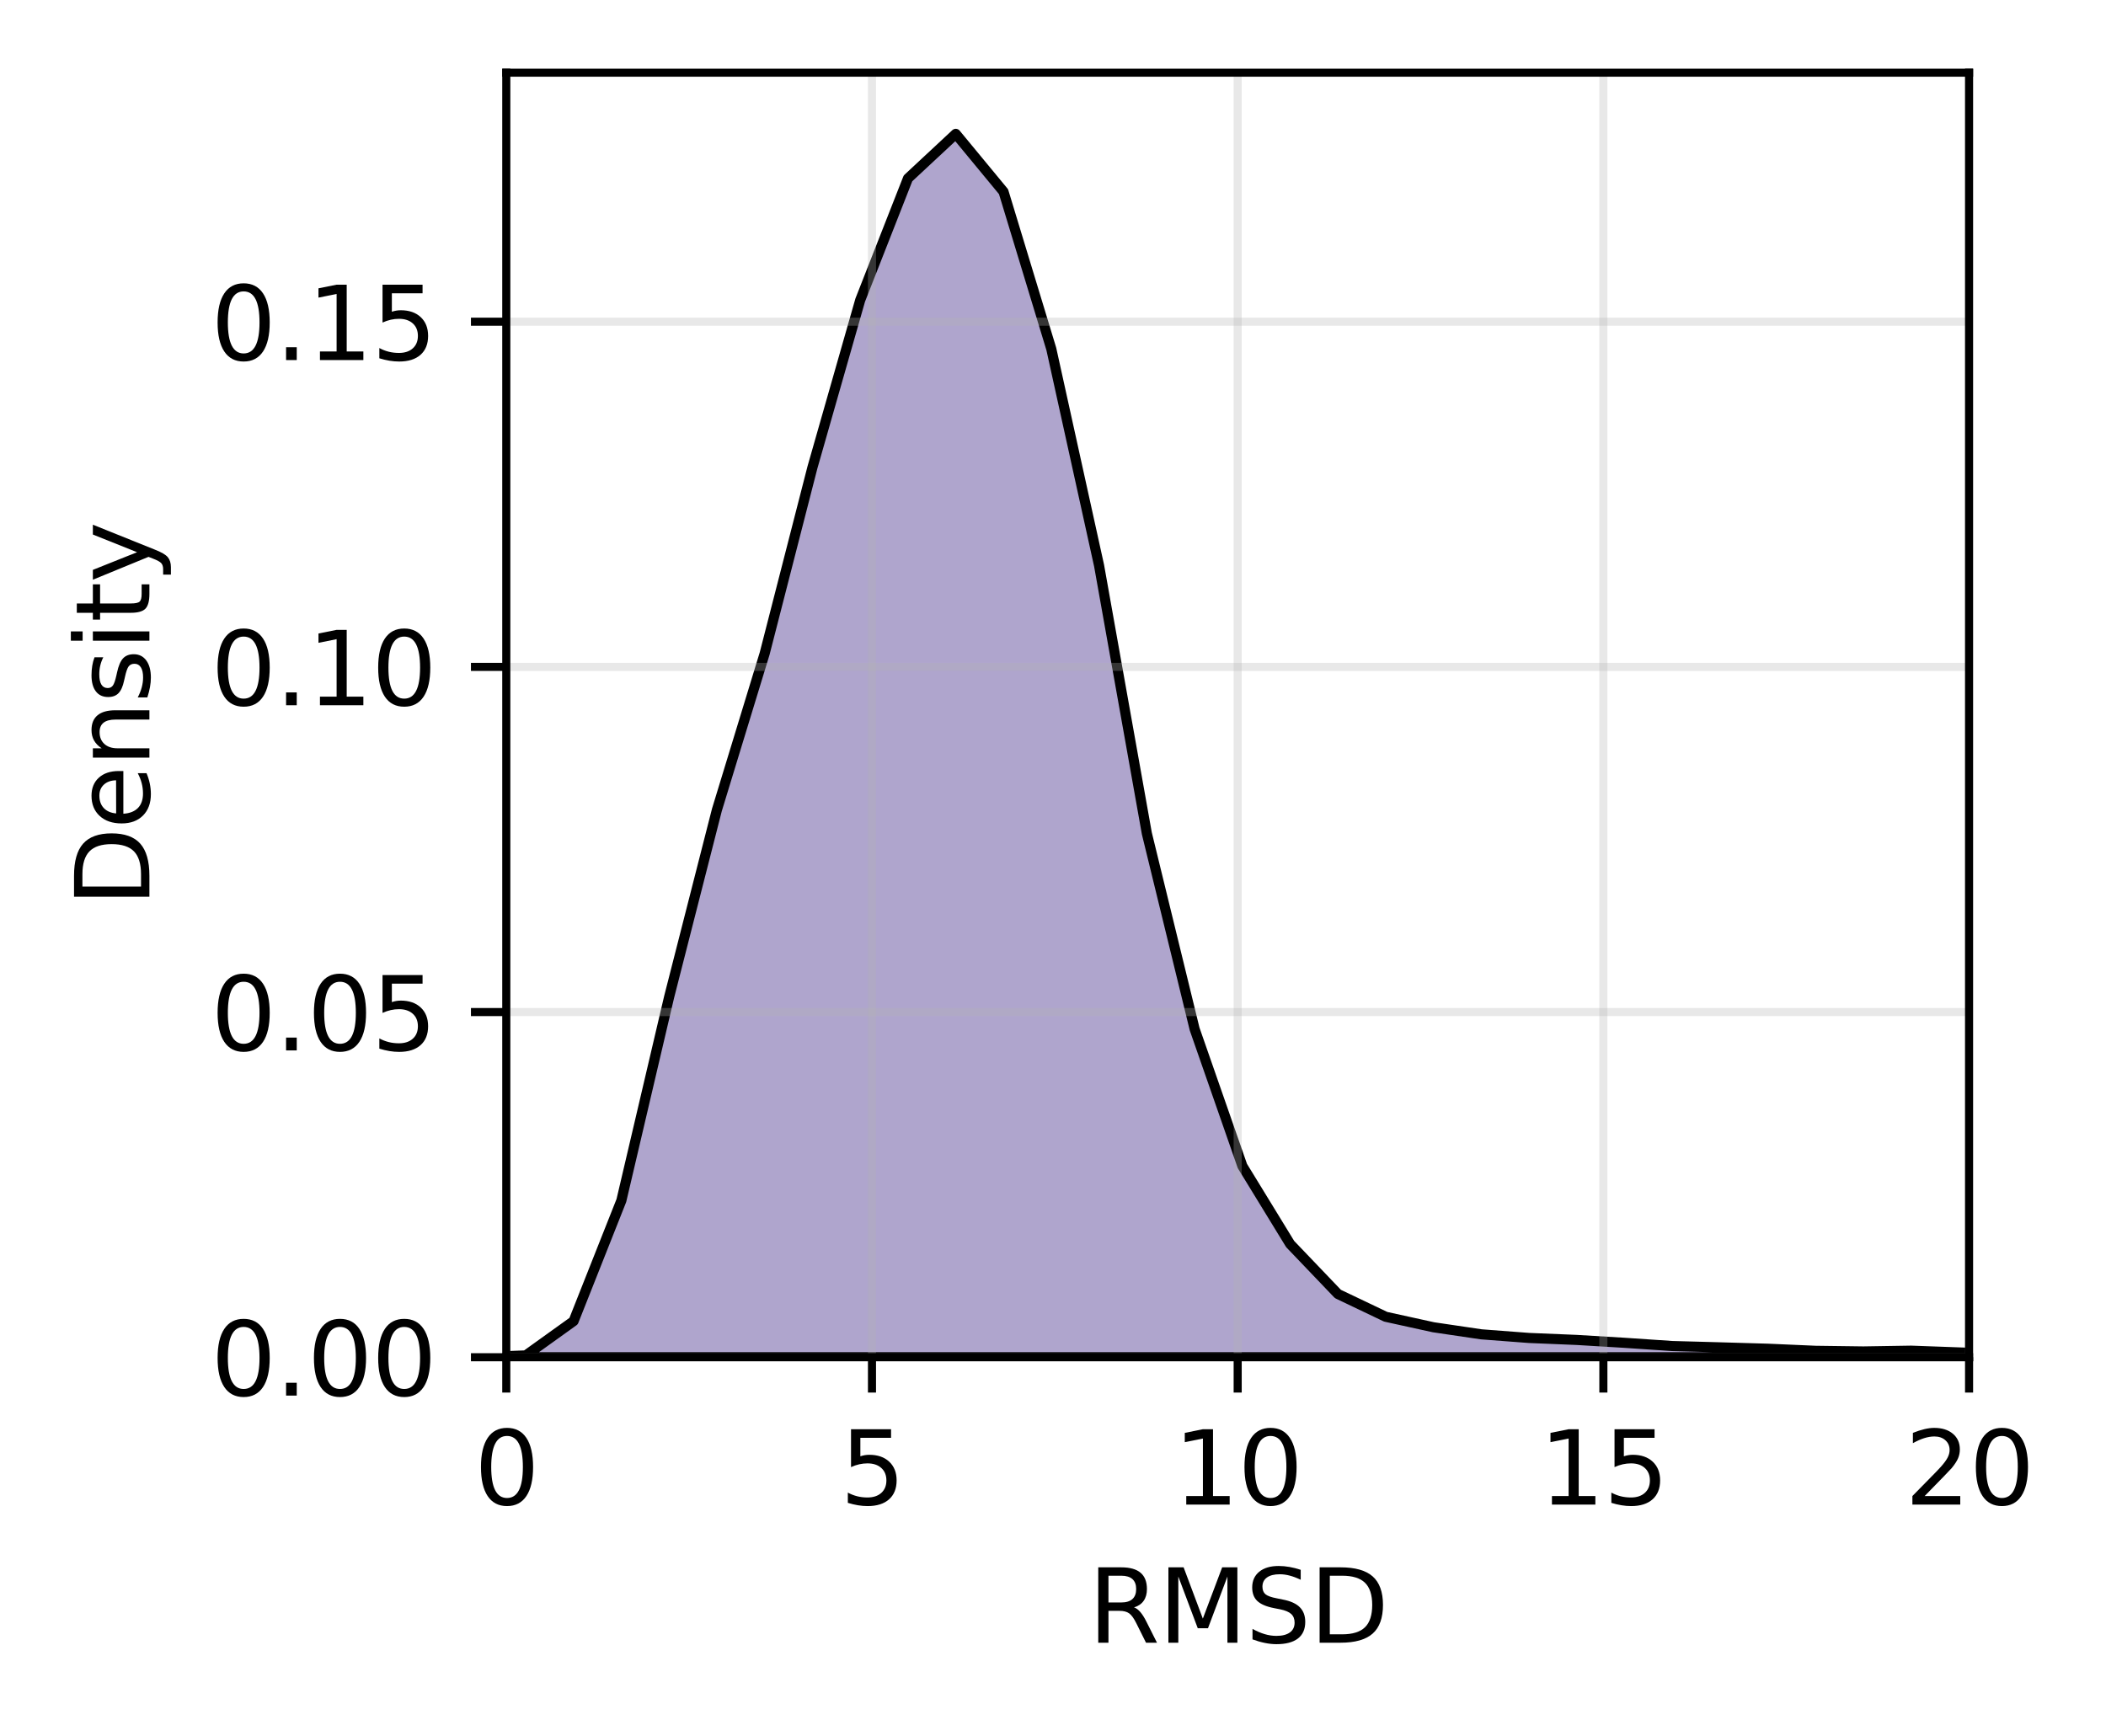 <?xml version="1.0" encoding="utf-8" standalone="no"?>
<!DOCTYPE svg PUBLIC "-//W3C//DTD SVG 1.1//EN"
  "http://www.w3.org/Graphics/SVG/1.1/DTD/svg11.dtd">
<svg xmlns:xlink="http://www.w3.org/1999/xlink" width="208.586pt" height="171.996pt" viewBox="0 0 208.586 171.996" xmlns="http://www.w3.org/2000/svg" version="1.1">
 <defs>
  <style type="text/css">*{stroke-linejoin: round; stroke-linecap: butt}</style>
 </defs>
 <g id="figure_1">
  <g id="patch_1">
   <path d="M 0 171.996 
L 208.586 171.996 
L 208.586 -0 
L 0 -0 
z
" style="fill: #ffffff"/>
  </g>
  <g id="axes_1">
   <g id="patch_2">
    <path d="M 50.144 134.44 
L 195.024 134.44 
L 195.024 7.2 
L 50.144 7.2 
z
" style="fill: #ffffff"/>
   </g>
   <g id="PolyCollection_1">
    <path d="M 47.348 134.44 
L 47.348 134.44 
L 52.079 134.44 
L 56.81 134.44 
L 61.542 134.44 
L 66.273 134.44 
L 71.005 134.44 
L 75.736 134.44 
L 80.467 134.44 
L 85.199 134.44 
L 89.93 134.44 
L 94.662 134.44 
L 99.393 134.44 
L 104.125 134.44 
L 108.856 134.44 
L 113.587 134.44 
L 118.319 134.44 
L 123.05 134.44 
L 127.782 134.44 
L 132.513 134.44 
L 137.245 134.44 
L 141.976 134.44 
L 146.707 134.44 
L 151.439 134.44 
L 156.17 134.44 
L 160.902 134.44 
L 165.633 134.44 
L 170.364 134.44 
L 175.096 134.44 
L 179.827 134.44 
L 184.559 134.44 
L 189.29 134.44 
L 194.022 134.44 
L 198.753 134.44 
L 203.484 134.44 
L 208.216 134.44 
L 212.947 134.44 
L 217.679 134.44 
L 222.41 134.44 
L 227.142 134.44 
L 231.873 134.44 
L 236.604 134.44 
L 241.336 134.44 
L 246.067 134.44 
L 250.799 134.44 
L 255.53 134.44 
L 260.261 134.44 
L 264.993 134.44 
L 269.724 134.44 
L 274.456 134.44 
L 279.187 134.44 
L 283.919 134.44 
L 288.65 134.44 
L 293.381 134.44 
L 298.113 134.44 
L 302.844 134.44 
L 307.576 134.44 
L 312.307 134.44 
L 317.039 134.44 
L 321.77 134.44 
L 326.501 134.44 
L 331.233 134.44 
L 335.964 134.44 
L 340.696 134.44 
L 345.427 134.44 
L 350.158 134.44 
L 354.89 134.44 
L 359.621 134.44 
L 364.353 134.44 
L 369.084 134.44 
L 373.816 134.44 
L 378.547 134.44 
L 383.278 134.44 
L 388.01 134.44 
L 392.741 134.44 
L 397.473 134.44 
L 402.204 134.44 
L 406.936 134.44 
L 411.667 134.44 
L 416.398 134.44 
L 421.13 134.44 
L 425.861 134.44 
L 430.593 134.44 
L 435.324 134.44 
L 440.055 134.44 
L 444.787 134.44 
L 449.518 134.44 
L 454.25 134.44 
L 458.981 134.44 
L 463.713 134.44 
L 468.444 134.44 
L 473.175 134.44 
L 477.907 134.44 
L 482.638 134.44 
L 487.37 134.44 
L 492.101 134.44 
L 496.832 134.44 
L 501.564 134.44 
L 506.295 134.44 
L 511.027 134.44 
L 515.758 134.44 
L 520.49 134.44 
L 525.221 134.44 
L 529.952 134.44 
L 534.684 134.44 
L 539.415 134.44 
L 544.147 134.44 
L 548.878 134.44 
L 553.61 134.44 
L 558.341 134.44 
L 563.072 134.44 
L 567.804 134.44 
L 572.535 134.44 
L 577.267 134.44 
L 581.998 134.44 
L 586.729 134.44 
L 591.461 134.44 
L 596.192 134.44 
L 600.924 134.44 
L 605.655 134.44 
L 610.387 134.44 
L 615.118 134.44 
L 619.849 134.44 
L 624.581 134.44 
L 629.312 134.44 
L 634.044 134.44 
L 638.775 134.44 
L 643.507 134.44 
L 648.238 134.44 
L 652.969 134.44 
L 657.701 134.44 
L 662.432 134.44 
L 667.164 134.44 
L 671.895 134.44 
L 676.626 134.44 
L 681.358 134.44 
L 686.089 134.44 
L 690.821 134.44 
L 695.552 134.44 
L 700.284 134.44 
L 705.015 134.44 
L 709.746 134.44 
L 714.478 134.44 
L 719.209 134.44 
L 723.941 134.44 
L 728.672 134.44 
L 733.404 134.44 
L 738.135 134.44 
L 742.866 134.44 
L 747.598 134.44 
L 752.329 134.44 
L 757.061 134.44 
L 761.792 134.44 
L 766.523 134.44 
L 771.255 134.44 
L 775.986 134.44 
L 780.718 134.44 
L 785.449 134.44 
L 790.181 134.44 
L 794.912 134.44 
L 799.643 134.44 
L 804.375 134.44 
L 809.106 134.44 
L 813.838 134.44 
L 818.569 134.44 
L 823.301 134.44 
L 828.032 134.44 
L 832.763 134.44 
L 837.495 134.44 
L 842.226 134.44 
L 846.958 134.44 
L 851.689 134.44 
L 856.42 134.44 
L 861.152 134.44 
L 865.883 134.44 
L 870.615 134.44 
L 875.346 134.44 
L 880.078 134.44 
L 884.809 134.44 
L 889.54 134.44 
L 894.272 134.44 
L 899.003 134.44 
L 903.735 134.44 
L 908.466 134.44 
L 913.198 134.44 
L 917.929 134.44 
L 922.66 134.44 
L 927.392 134.44 
L 932.123 134.44 
L 936.855 134.44 
L 941.586 134.44 
L 946.317 134.44 
L 951.049 134.44 
L 955.78 134.44 
L 960.512 134.44 
L 965.243 134.44 
L 969.975 134.44 
L 974.706 134.44 
L 979.437 134.44 
L 984.169 134.44 
L 988.9 134.44 
L 988.9 134.44 
L 988.9 134.44 
L 984.169 134.434 
L 979.437 134.44 
L 974.706 134.44 
L 969.975 134.44 
L 965.243 134.44 
L 960.512 134.44 
L 955.78 134.44 
L 951.049 134.44 
L 946.317 134.44 
L 941.586 134.44 
L 936.855 134.44 
L 932.123 134.44 
L 927.392 134.44 
L 922.66 134.44 
L 917.929 134.44 
L 913.198 134.44 
L 908.466 134.44 
L 903.735 134.44 
L 899.003 134.44 
L 894.272 134.44 
L 889.54 134.44 
L 884.809 134.44 
L 880.078 134.44 
L 875.346 134.44 
L 870.615 134.44 
L 865.883 134.44 
L 861.152 134.44 
L 856.42 134.44 
L 851.689 134.44 
L 846.958 134.44 
L 842.226 134.44 
L 837.495 134.44 
L 832.763 134.44 
L 828.032 134.44 
L 823.301 134.44 
L 818.569 134.44 
L 813.838 134.44 
L 809.106 134.44 
L 804.375 134.44 
L 799.643 134.44 
L 794.912 134.44 
L 790.181 134.44 
L 785.449 134.44 
L 780.718 134.44 
L 775.986 134.44 
L 771.255 134.44 
L 766.523 134.44 
L 761.792 134.44 
L 757.061 134.44 
L 752.329 134.44 
L 747.598 134.44 
L 742.866 134.44 
L 738.135 134.44 
L 733.404 134.44 
L 728.672 134.44 
L 723.941 134.44 
L 719.209 134.44 
L 714.478 134.44 
L 709.746 134.44 
L 705.015 134.44 
L 700.284 134.44 
L 695.552 134.44 
L 690.821 134.44 
L 686.089 134.44 
L 681.358 134.44 
L 676.626 134.44 
L 671.895 134.44 
L 667.164 134.44 
L 662.432 134.44 
L 657.701 134.44 
L 652.969 134.44 
L 648.238 134.44 
L 643.507 134.44 
L 638.775 134.44 
L 634.044 134.44 
L 629.312 134.44 
L 624.581 134.44 
L 619.849 134.44 
L 615.118 134.44 
L 610.387 134.44 
L 605.655 134.434 
L 600.924 134.439 
L 596.192 134.44 
L 591.461 134.44 
L 586.729 134.44 
L 581.998 134.44 
L 577.267 134.44 
L 572.535 134.44 
L 567.804 134.44 
L 563.072 134.44 
L 558.341 134.434 
L 553.61 134.436 
L 548.878 134.438 
L 544.147 134.435 
L 539.415 134.434 
L 534.684 134.435 
L 529.952 134.44 
L 525.221 134.44 
L 520.49 134.44 
L 515.758 134.44 
L 511.027 134.44 
L 506.295 134.439 
L 501.564 134.435 
L 496.832 134.44 
L 492.101 134.44 
L 487.37 134.433 
L 482.638 134.434 
L 477.907 134.433 
L 473.175 134.44 
L 468.444 134.44 
L 463.713 134.436 
L 458.981 134.438 
L 454.25 134.437 
L 449.518 134.437 
L 444.787 134.44 
L 440.055 134.434 
L 435.324 134.433 
L 430.593 134.435 
L 425.861 134.423 
L 421.13 134.43 
L 416.398 134.436 
L 411.667 134.425 
L 406.936 134.426 
L 402.204 134.437 
L 397.473 134.428 
L 392.741 134.431 
L 388.01 134.439 
L 383.278 134.435 
L 378.547 134.432 
L 373.816 134.425 
L 369.084 134.434 
L 364.353 134.436 
L 359.621 134.428 
L 354.89 134.418 
L 350.158 134.432 
L 345.427 134.427 
L 340.696 134.424 
L 335.964 134.416 
L 331.233 134.405 
L 326.501 134.417 
L 321.77 134.397 
L 317.039 134.391 
L 312.307 134.394 
L 307.576 134.402 
L 302.844 134.429 
L 298.113 134.409 
L 293.381 134.421 
L 288.65 134.405 
L 283.919 134.371 
L 279.187 134.386 
L 274.456 134.37 
L 269.724 134.383 
L 264.993 134.356 
L 260.261 134.391 
L 255.53 134.369 
L 250.799 134.349 
L 246.067 134.339 
L 241.336 134.378 
L 236.604 134.35 
L 231.873 134.292 
L 227.142 134.275 
L 222.41 134.28 
L 217.679 134.283 
L 212.947 134.211 
L 208.216 134.192 
L 203.484 134.222 
L 198.753 134.133 
L 194.022 133.962 
L 189.29 133.79 
L 184.559 133.866 
L 179.827 133.803 
L 175.096 133.597 
L 170.364 133.46 
L 165.633 133.33 
L 160.902 133.011 
L 156.17 132.726 
L 151.439 132.53 
L 146.707 132.17 
L 141.976 131.471 
L 137.245 130.432 
L 132.513 128.175 
L 127.782 123.227 
L 123.05 115.498 
L 118.319 101.928 
L 113.587 82.551 
L 108.856 56.019 
L 104.125 34.565 
L 99.393 18.987 
L 94.662 13.259 
L 89.93 17.668 
L 85.199 29.724 
L 80.467 46.296 
L 75.736 64.728 
L 71.005 80.221 
L 66.273 98.752 
L 61.542 118.919 
L 56.81 130.863 
L 52.079 134.258 
L 47.348 134.44 
z
" clip-path="url(#pa66db51c6d)" style="fill: #8e7fb8; fill-opacity: 0.7; stroke: #000000"/>
   </g>
   <g id="matplotlib.axis_1">
    <g id="xtick_1">
     <g id="line2d_1">
      <path d="M 50.144 134.44 
L 50.144 7.2 
" clip-path="url(#pa66db51c6d)" style="fill: none; stroke: #b0b0b0; stroke-opacity: 0.3; stroke-width: 0.8; stroke-linecap: square"/>
     </g>
     <g id="line2d_2">
      <defs>
       <path id="m7684daf74a" d="M 0 0 
L 0 3.5 
" style="stroke: #000000; stroke-width: 0.8"/>
      </defs>
      <g>
       <use xlink:href="#m7684daf74a" x="50.144" y="134.44" style="stroke: #000000; stroke-width: 0.8"/>
      </g>
     </g>
     <g id="text_1">
      <!-- 0 -->
      <g transform="translate(46.962 149.038) scale(0.1 -0.1)">
       <defs>
        <path id="DejaVuSans-30" d="M 2034 4250 
Q 1547 4250 1301 3770 
Q 1056 3291 1056 2328 
Q 1056 1369 1301 889 
Q 1547 409 2034 409 
Q 2525 409 2770 889 
Q 3016 1369 3016 2328 
Q 3016 3291 2770 3770 
Q 2525 4250 2034 4250 
z
M 2034 4750 
Q 2819 4750 3233 4129 
Q 3647 3509 3647 2328 
Q 3647 1150 3233 529 
Q 2819 -91 2034 -91 
Q 1250 -91 836 529 
Q 422 1150 422 2328 
Q 422 3509 836 4129 
Q 1250 4750 2034 4750 
z
" transform="scale(0.016)"/>
       </defs>
       <use xlink:href="#DejaVuSans-30"/>
      </g>
     </g>
    </g>
    <g id="xtick_2">
     <g id="line2d_3">
      <path d="M 86.364 134.44 
L 86.364 7.2 
" clip-path="url(#pa66db51c6d)" style="fill: none; stroke: #b0b0b0; stroke-opacity: 0.3; stroke-width: 0.8; stroke-linecap: square"/>
     </g>
     <g id="line2d_4">
      <g>
       <use xlink:href="#m7684daf74a" x="86.364" y="134.44" style="stroke: #000000; stroke-width: 0.8"/>
      </g>
     </g>
     <g id="text_2">
      <!-- 5 -->
      <g transform="translate(83.183 149.038) scale(0.1 -0.1)">
       <defs>
        <path id="DejaVuSans-35" d="M 691 4666 
L 3169 4666 
L 3169 4134 
L 1269 4134 
L 1269 2991 
Q 1406 3038 1543 3061 
Q 1681 3084 1819 3084 
Q 2600 3084 3056 2656 
Q 3513 2228 3513 1497 
Q 3513 744 3044 326 
Q 2575 -91 1722 -91 
Q 1428 -91 1123 -41 
Q 819 9 494 109 
L 494 744 
Q 775 591 1075 516 
Q 1375 441 1709 441 
Q 2250 441 2565 725 
Q 2881 1009 2881 1497 
Q 2881 1984 2565 2268 
Q 2250 2553 1709 2553 
Q 1456 2553 1204 2497 
Q 953 2441 691 2322 
L 691 4666 
z
" transform="scale(0.016)"/>
       </defs>
       <use xlink:href="#DejaVuSans-35"/>
      </g>
     </g>
    </g>
    <g id="xtick_3">
     <g id="line2d_5">
      <path d="M 122.584 134.44 
L 122.584 7.2 
" clip-path="url(#pa66db51c6d)" style="fill: none; stroke: #b0b0b0; stroke-opacity: 0.3; stroke-width: 0.8; stroke-linecap: square"/>
     </g>
     <g id="line2d_6">
      <g>
       <use xlink:href="#m7684daf74a" x="122.584" y="134.44" style="stroke: #000000; stroke-width: 0.8"/>
      </g>
     </g>
     <g id="text_3">
      <!-- 10 -->
      <g transform="translate(116.221 149.038) scale(0.1 -0.1)">
       <defs>
        <path id="DejaVuSans-31" d="M 794 531 
L 1825 531 
L 1825 4091 
L 703 3866 
L 703 4441 
L 1819 4666 
L 2450 4666 
L 2450 531 
L 3481 531 
L 3481 0 
L 794 0 
L 794 531 
z
" transform="scale(0.016)"/>
       </defs>
       <use xlink:href="#DejaVuSans-31"/>
       <use xlink:href="#DejaVuSans-30" x="63.623"/>
      </g>
     </g>
    </g>
    <g id="xtick_4">
     <g id="line2d_7">
      <path d="M 158.804 134.44 
L 158.804 7.2 
" clip-path="url(#pa66db51c6d)" style="fill: none; stroke: #b0b0b0; stroke-opacity: 0.3; stroke-width: 0.8; stroke-linecap: square"/>
     </g>
     <g id="line2d_8">
      <g>
       <use xlink:href="#m7684daf74a" x="158.804" y="134.44" style="stroke: #000000; stroke-width: 0.8"/>
      </g>
     </g>
     <g id="text_4">
      <!-- 15 -->
      <g transform="translate(152.441 149.038) scale(0.1 -0.1)">
       <use xlink:href="#DejaVuSans-31"/>
       <use xlink:href="#DejaVuSans-35" x="63.623"/>
      </g>
     </g>
    </g>
    <g id="xtick_5">
     <g id="line2d_9">
      <path d="M 195.024 134.44 
L 195.024 7.2 
" clip-path="url(#pa66db51c6d)" style="fill: none; stroke: #b0b0b0; stroke-opacity: 0.3; stroke-width: 0.8; stroke-linecap: square"/>
     </g>
     <g id="line2d_10">
      <g>
       <use xlink:href="#m7684daf74a" x="195.024" y="134.44" style="stroke: #000000; stroke-width: 0.8"/>
      </g>
     </g>
     <g id="text_5">
      <!-- 20 -->
      <g transform="translate(188.661 149.038) scale(0.1 -0.1)">
       <defs>
        <path id="DejaVuSans-32" d="M 1228 531 
L 3431 531 
L 3431 0 
L 469 0 
L 469 531 
Q 828 903 1448 1529 
Q 2069 2156 2228 2338 
Q 2531 2678 2651 2914 
Q 2772 3150 2772 3378 
Q 2772 3750 2511 3984 
Q 2250 4219 1831 4219 
Q 1534 4219 1204 4116 
Q 875 4013 500 3803 
L 500 4441 
Q 881 4594 1212 4672 
Q 1544 4750 1819 4750 
Q 2544 4750 2975 4387 
Q 3406 4025 3406 3419 
Q 3406 3131 3298 2873 
Q 3191 2616 2906 2266 
Q 2828 2175 2409 1742 
Q 1991 1309 1228 531 
z
" transform="scale(0.016)"/>
       </defs>
       <use xlink:href="#DejaVuSans-32"/>
       <use xlink:href="#DejaVuSans-30" x="63.623"/>
      </g>
     </g>
    </g>
    <g id="text_6">
     <!-- RMSD -->
     <g transform="translate(107.771 162.717) scale(0.1 -0.1)">
      <defs>
       <path id="DejaVuSans-52" d="M 2841 2188 
Q 3044 2119 3236 1894 
Q 3428 1669 3622 1275 
L 4263 0 
L 3584 0 
L 2988 1197 
Q 2756 1666 2539 1819 
Q 2322 1972 1947 1972 
L 1259 1972 
L 1259 0 
L 628 0 
L 628 4666 
L 2053 4666 
Q 2853 4666 3247 4331 
Q 3641 3997 3641 3322 
Q 3641 2881 3436 2590 
Q 3231 2300 2841 2188 
z
M 1259 4147 
L 1259 2491 
L 2053 2491 
Q 2509 2491 2742 2702 
Q 2975 2913 2975 3322 
Q 2975 3731 2742 3939 
Q 2509 4147 2053 4147 
L 1259 4147 
z
" transform="scale(0.016)"/>
       <path id="DejaVuSans-4d" d="M 628 4666 
L 1569 4666 
L 2759 1491 
L 3956 4666 
L 4897 4666 
L 4897 0 
L 4281 0 
L 4281 4097 
L 3078 897 
L 2444 897 
L 1241 4097 
L 1241 0 
L 628 0 
L 628 4666 
z
" transform="scale(0.016)"/>
       <path id="DejaVuSans-53" d="M 3425 4513 
L 3425 3897 
Q 3066 4069 2747 4153 
Q 2428 4238 2131 4238 
Q 1616 4238 1336 4038 
Q 1056 3838 1056 3469 
Q 1056 3159 1242 3001 
Q 1428 2844 1947 2747 
L 2328 2669 
Q 3034 2534 3370 2195 
Q 3706 1856 3706 1288 
Q 3706 609 3251 259 
Q 2797 -91 1919 -91 
Q 1588 -91 1214 -16 
Q 841 59 441 206 
L 441 856 
Q 825 641 1194 531 
Q 1563 422 1919 422 
Q 2459 422 2753 634 
Q 3047 847 3047 1241 
Q 3047 1584 2836 1778 
Q 2625 1972 2144 2069 
L 1759 2144 
Q 1053 2284 737 2584 
Q 422 2884 422 3419 
Q 422 4038 858 4394 
Q 1294 4750 2059 4750 
Q 2388 4750 2728 4690 
Q 3069 4631 3425 4513 
z
" transform="scale(0.016)"/>
       <path id="DejaVuSans-44" d="M 1259 4147 
L 1259 519 
L 2022 519 
Q 2988 519 3436 956 
Q 3884 1394 3884 2338 
Q 3884 3275 3436 3711 
Q 2988 4147 2022 4147 
L 1259 4147 
z
M 628 4666 
L 1925 4666 
Q 3281 4666 3915 4102 
Q 4550 3538 4550 2338 
Q 4550 1131 3912 565 
Q 3275 0 1925 0 
L 628 0 
L 628 4666 
z
" transform="scale(0.016)"/>
      </defs>
      <use xlink:href="#DejaVuSans-52"/>
      <use xlink:href="#DejaVuSans-4d" x="69.482"/>
      <use xlink:href="#DejaVuSans-53" x="155.762"/>
      <use xlink:href="#DejaVuSans-44" x="219.238"/>
     </g>
    </g>
   </g>
   <g id="matplotlib.axis_2">
    <g id="ytick_1">
     <g id="line2d_11">
      <path d="M 50.144 134.44 
L 195.024 134.44 
" clip-path="url(#pa66db51c6d)" style="fill: none; stroke: #b0b0b0; stroke-opacity: 0.3; stroke-width: 0.8; stroke-linecap: square"/>
     </g>
     <g id="line2d_12">
      <defs>
       <path id="m173e49cb1a" d="M 0 0 
L -3.5 0 
" style="stroke: #000000; stroke-width: 0.8"/>
      </defs>
      <g>
       <use xlink:href="#m173e49cb1a" x="50.144" y="134.44" style="stroke: #000000; stroke-width: 0.8"/>
      </g>
     </g>
     <g id="text_7">
      <!-- 0.00 -->
      <g transform="translate(20.878 138.239) scale(0.1 -0.1)">
       <defs>
        <path id="DejaVuSans-2e" d="M 684 794 
L 1344 794 
L 1344 0 
L 684 0 
L 684 794 
z
" transform="scale(0.016)"/>
       </defs>
       <use xlink:href="#DejaVuSans-30"/>
       <use xlink:href="#DejaVuSans-2e" x="63.623"/>
       <use xlink:href="#DejaVuSans-30" x="95.41"/>
       <use xlink:href="#DejaVuSans-30" x="159.033"/>
      </g>
     </g>
    </g>
    <g id="ytick_2">
     <g id="line2d_13">
      <path d="M 50.144 100.249 
L 195.024 100.249 
" clip-path="url(#pa66db51c6d)" style="fill: none; stroke: #b0b0b0; stroke-opacity: 0.3; stroke-width: 0.8; stroke-linecap: square"/>
     </g>
     <g id="line2d_14">
      <g>
       <use xlink:href="#m173e49cb1a" x="50.144" y="100.249" style="stroke: #000000; stroke-width: 0.8"/>
      </g>
     </g>
     <g id="text_8">
      <!-- 0.05 -->
      <g transform="translate(20.878 104.048) scale(0.1 -0.1)">
       <use xlink:href="#DejaVuSans-30"/>
       <use xlink:href="#DejaVuSans-2e" x="63.623"/>
       <use xlink:href="#DejaVuSans-30" x="95.41"/>
       <use xlink:href="#DejaVuSans-35" x="159.033"/>
      </g>
     </g>
    </g>
    <g id="ytick_3">
     <g id="line2d_15">
      <path d="M 50.144 66.057 
L 195.024 66.057 
" clip-path="url(#pa66db51c6d)" style="fill: none; stroke: #b0b0b0; stroke-opacity: 0.3; stroke-width: 0.8; stroke-linecap: square"/>
     </g>
     <g id="line2d_16">
      <g>
       <use xlink:href="#m173e49cb1a" x="50.144" y="66.057" style="stroke: #000000; stroke-width: 0.8"/>
      </g>
     </g>
     <g id="text_9">
      <!-- 0.10 -->
      <g transform="translate(20.878 69.857) scale(0.1 -0.1)">
       <use xlink:href="#DejaVuSans-30"/>
       <use xlink:href="#DejaVuSans-2e" x="63.623"/>
       <use xlink:href="#DejaVuSans-31" x="95.41"/>
       <use xlink:href="#DejaVuSans-30" x="159.033"/>
      </g>
     </g>
    </g>
    <g id="ytick_4">
     <g id="line2d_17">
      <path d="M 50.144 31.866 
L 195.024 31.866 
" clip-path="url(#pa66db51c6d)" style="fill: none; stroke: #b0b0b0; stroke-opacity: 0.3; stroke-width: 0.8; stroke-linecap: square"/>
     </g>
     <g id="line2d_18">
      <g>
       <use xlink:href="#m173e49cb1a" x="50.144" y="31.866" style="stroke: #000000; stroke-width: 0.8"/>
      </g>
     </g>
     <g id="text_10">
      <!-- 0.15 -->
      <g transform="translate(20.878 35.665) scale(0.1 -0.1)">
       <use xlink:href="#DejaVuSans-30"/>
       <use xlink:href="#DejaVuSans-2e" x="63.623"/>
       <use xlink:href="#DejaVuSans-31" x="95.41"/>
       <use xlink:href="#DejaVuSans-35" x="159.033"/>
      </g>
     </g>
    </g>
    <g id="text_11">
     <!-- Density -->
     <g transform="translate(14.798 89.829) rotate(-90) scale(0.1 -0.1)">
      <defs>
       <path id="DejaVuSans-65" d="M 3597 1894 
L 3597 1613 
L 953 1613 
Q 991 1019 1311 708 
Q 1631 397 2203 397 
Q 2534 397 2845 478 
Q 3156 559 3463 722 
L 3463 178 
Q 3153 47 2828 -22 
Q 2503 -91 2169 -91 
Q 1331 -91 842 396 
Q 353 884 353 1716 
Q 353 2575 817 3079 
Q 1281 3584 2069 3584 
Q 2775 3584 3186 3129 
Q 3597 2675 3597 1894 
z
M 3022 2063 
Q 3016 2534 2758 2815 
Q 2500 3097 2075 3097 
Q 1594 3097 1305 2825 
Q 1016 2553 972 2059 
L 3022 2063 
z
" transform="scale(0.016)"/>
       <path id="DejaVuSans-6e" d="M 3513 2113 
L 3513 0 
L 2938 0 
L 2938 2094 
Q 2938 2591 2744 2837 
Q 2550 3084 2163 3084 
Q 1697 3084 1428 2787 
Q 1159 2491 1159 1978 
L 1159 0 
L 581 0 
L 581 3500 
L 1159 3500 
L 1159 2956 
Q 1366 3272 1645 3428 
Q 1925 3584 2291 3584 
Q 2894 3584 3203 3211 
Q 3513 2838 3513 2113 
z
" transform="scale(0.016)"/>
       <path id="DejaVuSans-73" d="M 2834 3397 
L 2834 2853 
Q 2591 2978 2328 3040 
Q 2066 3103 1784 3103 
Q 1356 3103 1142 2972 
Q 928 2841 928 2578 
Q 928 2378 1081 2264 
Q 1234 2150 1697 2047 
L 1894 2003 
Q 2506 1872 2764 1633 
Q 3022 1394 3022 966 
Q 3022 478 2636 193 
Q 2250 -91 1575 -91 
Q 1294 -91 989 -36 
Q 684 19 347 128 
L 347 722 
Q 666 556 975 473 
Q 1284 391 1588 391 
Q 1994 391 2212 530 
Q 2431 669 2431 922 
Q 2431 1156 2273 1281 
Q 2116 1406 1581 1522 
L 1381 1569 
Q 847 1681 609 1914 
Q 372 2147 372 2553 
Q 372 3047 722 3315 
Q 1072 3584 1716 3584 
Q 2034 3584 2315 3537 
Q 2597 3491 2834 3397 
z
" transform="scale(0.016)"/>
       <path id="DejaVuSans-69" d="M 603 3500 
L 1178 3500 
L 1178 0 
L 603 0 
L 603 3500 
z
M 603 4863 
L 1178 4863 
L 1178 4134 
L 603 4134 
L 603 4863 
z
" transform="scale(0.016)"/>
       <path id="DejaVuSans-74" d="M 1172 4494 
L 1172 3500 
L 2356 3500 
L 2356 3053 
L 1172 3053 
L 1172 1153 
Q 1172 725 1289 603 
Q 1406 481 1766 481 
L 2356 481 
L 2356 0 
L 1766 0 
Q 1100 0 847 248 
Q 594 497 594 1153 
L 594 3053 
L 172 3053 
L 172 3500 
L 594 3500 
L 594 4494 
L 1172 4494 
z
" transform="scale(0.016)"/>
       <path id="DejaVuSans-79" d="M 2059 -325 
Q 1816 -950 1584 -1140 
Q 1353 -1331 966 -1331 
L 506 -1331 
L 506 -850 
L 844 -850 
Q 1081 -850 1212 -737 
Q 1344 -625 1503 -206 
L 1606 56 
L 191 3500 
L 800 3500 
L 1894 763 
L 2988 3500 
L 3597 3500 
L 2059 -325 
z
" transform="scale(0.016)"/>
      </defs>
      <use xlink:href="#DejaVuSans-44"/>
      <use xlink:href="#DejaVuSans-65" x="77.002"/>
      <use xlink:href="#DejaVuSans-6e" x="138.525"/>
      <use xlink:href="#DejaVuSans-73" x="201.904"/>
      <use xlink:href="#DejaVuSans-69" x="254.004"/>
      <use xlink:href="#DejaVuSans-74" x="281.787"/>
      <use xlink:href="#DejaVuSans-79" x="320.996"/>
     </g>
    </g>
   </g>
   <g id="patch_3">
    <path d="M 50.144 134.44 
L 50.144 7.2 
" style="fill: none; stroke: #000000; stroke-width: 0.8; stroke-linejoin: miter; stroke-linecap: square"/>
   </g>
   <g id="patch_4">
    <path d="M 195.024 134.44 
L 195.024 7.2 
" style="fill: none; stroke: #000000; stroke-width: 0.8; stroke-linejoin: miter; stroke-linecap: square"/>
   </g>
   <g id="patch_5">
    <path d="M 50.144 134.44 
L 195.024 134.44 
" style="fill: none; stroke: #000000; stroke-width: 0.8; stroke-linejoin: miter; stroke-linecap: square"/>
   </g>
   <g id="patch_6">
    <path d="M 50.144 7.2 
L 195.024 7.2 
" style="fill: none; stroke: #000000; stroke-width: 0.8; stroke-linejoin: miter; stroke-linecap: square"/>
   </g>
  </g>
 </g>
 <defs>
  <clipPath id="pa66db51c6d">
   <rect x="50.144" y="7.2" width="144.88" height="127.24"/>
  </clipPath>
 </defs>
</svg>
